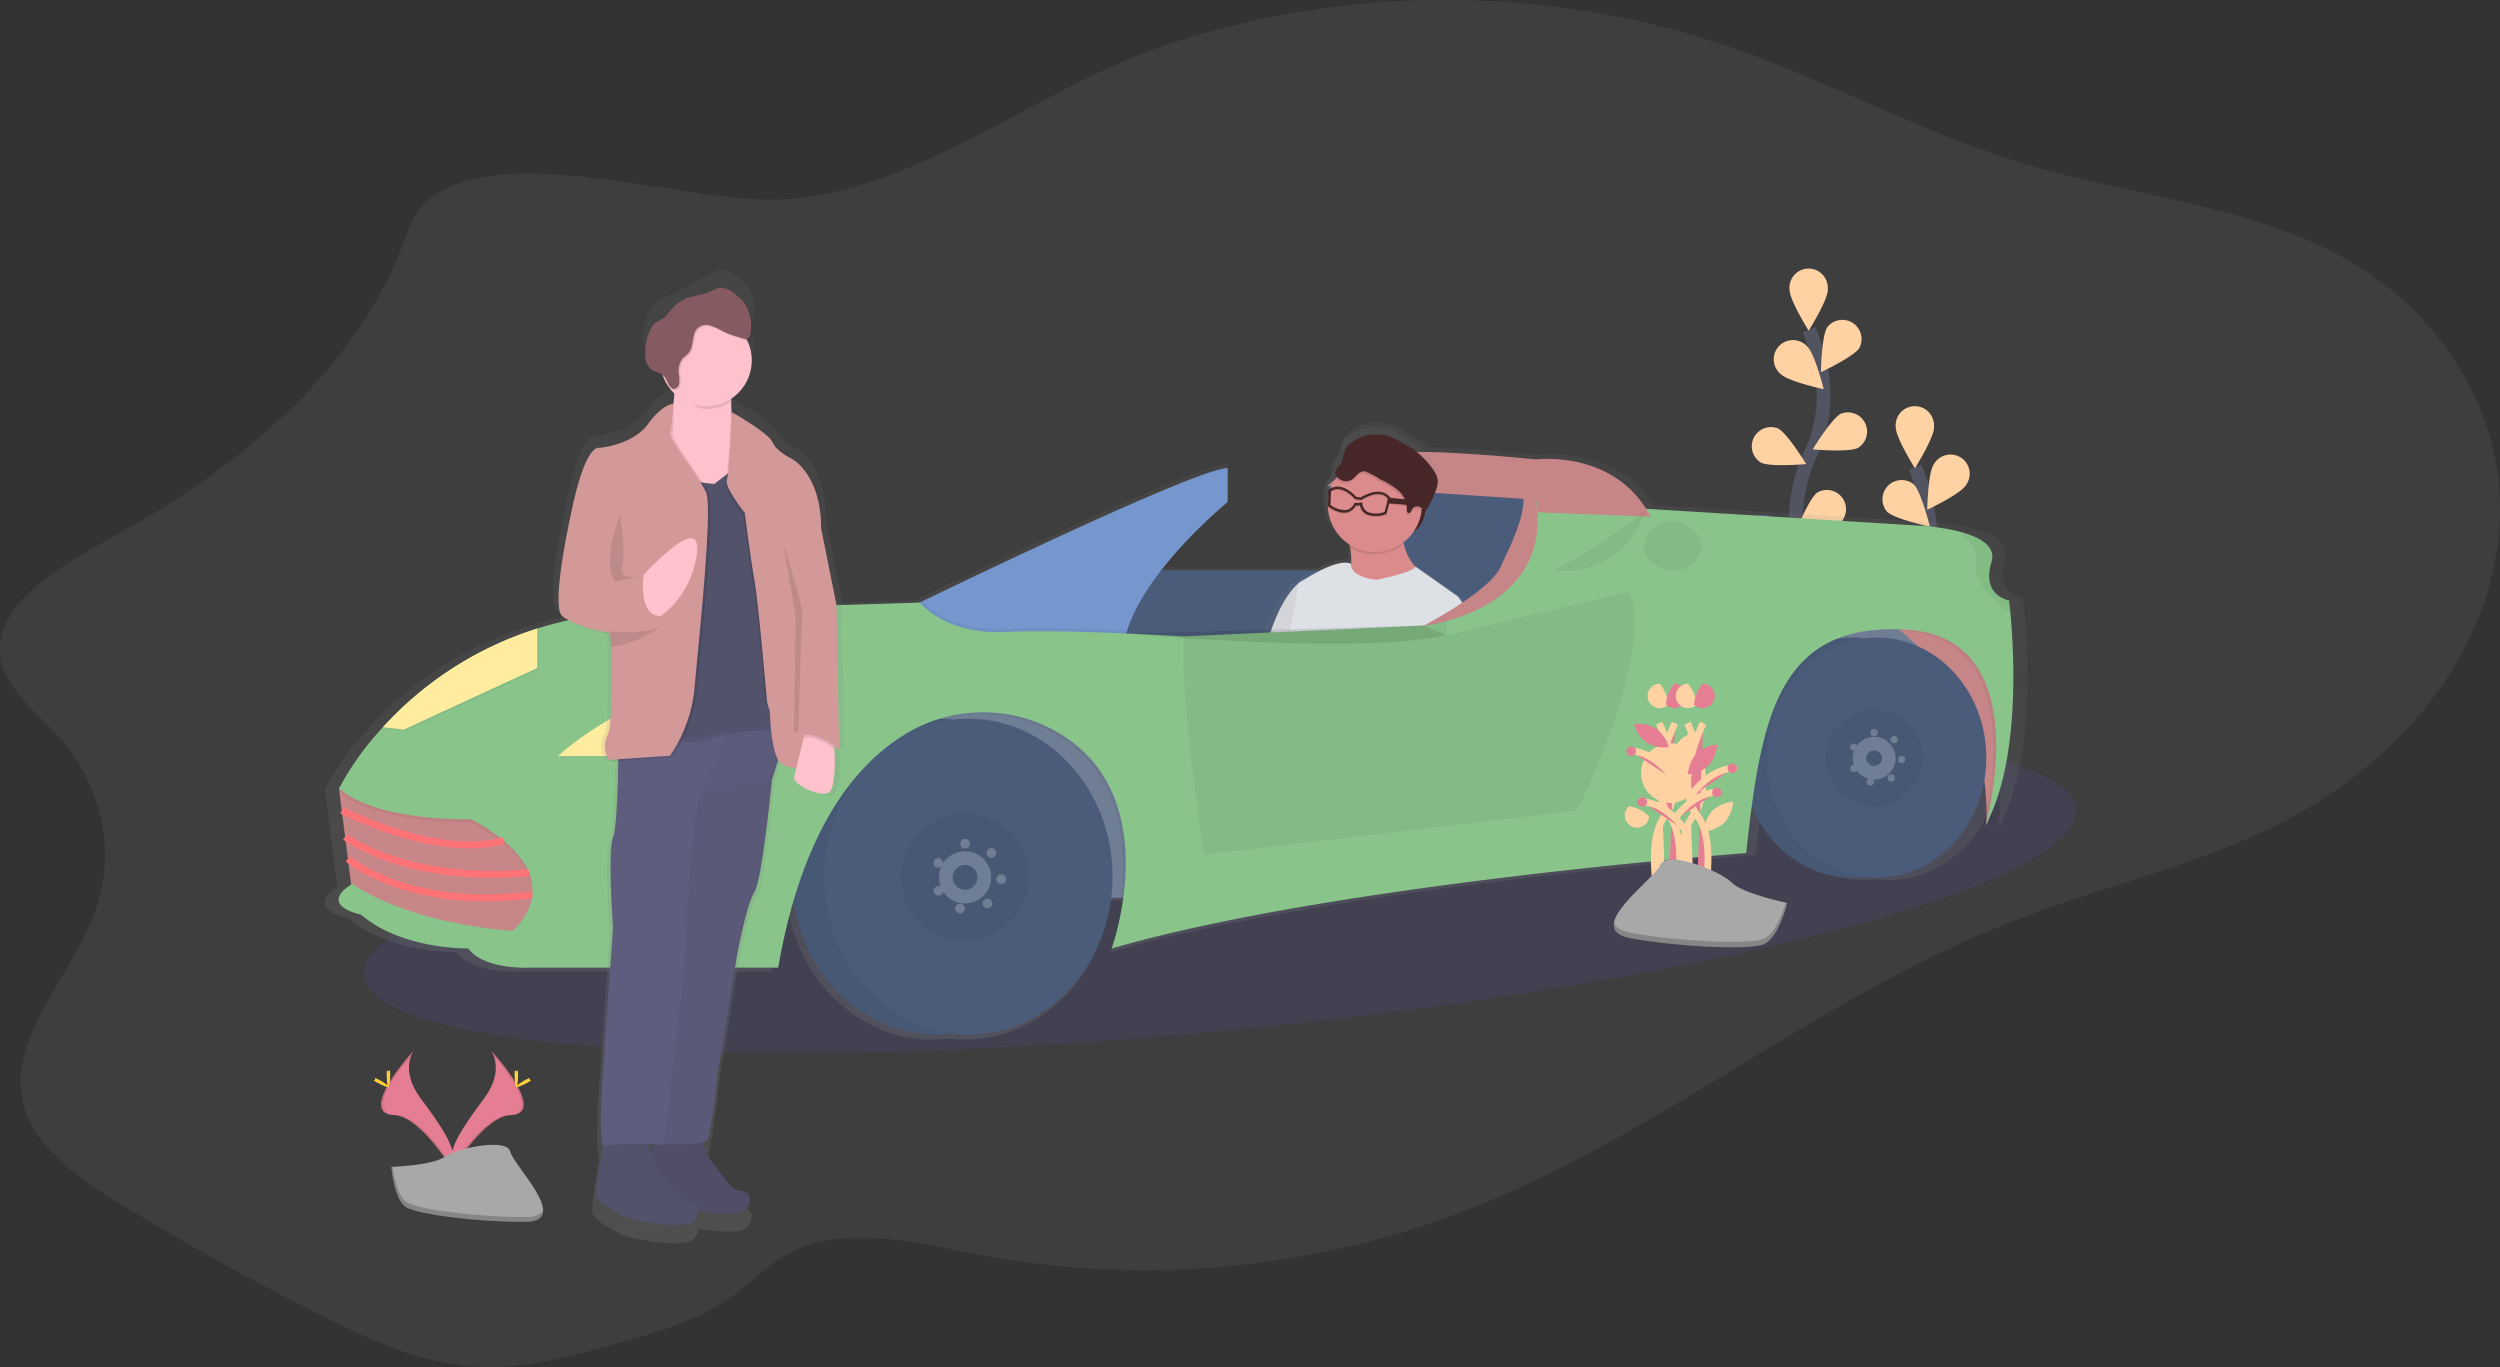 <svg xmlns="http://www.w3.org/2000/svg" xmlns:xlink="http://www.w3.org/1999/xlink" width="364.884" height="199.52" viewBox="0 0 364.884 199.52">
  <rect x="0" y="0" width="364.884" height="199.52" fill="#333333" stroke="none"/>
  <defs>
    <linearGradient id="linear-gradient" x1="0.5" y1="1" x2="0.5" gradientUnits="objectBoundingBox">
      <stop offset="0" stop-color="gray" stop-opacity="0.251"/>
      <stop offset="0.54" stop-color="gray" stop-opacity="0.122"/>
      <stop offset="1" stop-color="gray" stop-opacity="0.102"/>
    </linearGradient>
    <linearGradient id="linear-gradient-2" x1="0.63" y1="0.974" x2="0.63" y2="-0.017" xlink:href="#linear-gradient"/>
    <linearGradient id="linear-gradient-3" x1="0.5" y1="1" x2="0.5" y2="0" xlink:href="#linear-gradient"/>
  </defs>
  <g id="Group_24" data-name="Group 24" transform="translate(42.854 0.022)">
    <path id="Path_131" data-name="Path 131" d="M150.311,90.832c-1.955,1.69-2.708,4.067-3.55,6.3-6.779,18.005-23.482,32.487-42.505,42.832-8.056,4.382-17.863,10.258-16.1,18.114.949,4.219,5.112,7.325,8.206,10.761,6.49,7.2,8.595,16.976,5.5,25.589-3.518,9.8-13.35,18.946-10.307,28.855,1.877,6.1,8.248,10.441,14.374,14.172q14.335,8.726,29.583,16.348c6.814,3.406,14.064,6.72,22.005,7.152,6.993.381,13.843-1.512,20.482-3.38,5.8-1.634,11.748-3.335,16.433-6.608,3.057-2.138,5.494-4.9,8.891-6.644,7.977-4.107,18.224-1.5,27.371.254a130.976,130.976,0,0,0,65.224-4.255c31.506-10.548,55.52-32.7,86.337-44.583,13.25-5.111,27.664-8.283,39.933-14.866a65.812,65.812,0,0,0,17.553-13.532c9.276-10.195,14.292-23.193,12.844-35.916s-9.565-24.985-22.312-32.167c-13.646-7.689-30.882-9.125-46.408-13.74-16.026-4.773-30.289-12.973-46.162-18.084-26.03-8.364-55.975-7.886-81.453,1.3-17.285,6.227-34.8,20.755-54.05,21.858C188.486,91.355,161.022,81.575,150.311,90.832Z" transform="translate(-130.802 -61.51)" fill="rgba(255,255,255,0.57)" opacity="0.1"/>
    <path id="Path_132" data-name="Path 132" d="M951.8,290.868s-3.7-12.569.694-21.818A19.85,19.85,0,0,0,954.1,256.6a33.378,33.378,0,0,0-1.764-5.846" transform="translate(-731.157 -202.668)" fill="none" stroke="#535461" stroke-miterlimit="10" stroke-width="2"/>
    <path id="Path_133" data-name="Path 133" d="M952.569,218.95c0,1.54-2.8,6.006-2.8,6.006s-2.8-4.466-2.8-6.006a2.8,2.8,0,1,1,5.576,0Z" transform="translate(-728.638 -176.712)" fill="#ffd2a4"/>
    <path id="Path_134" data-name="Path 134" d="M970.615,249.157c-.836,1.294-5.615,3.528-5.615,3.528s.086-5.264.923-6.557a2.8,2.8,0,0,1,4.682,3.032Z" transform="translate(-742.085 -198.388)" fill="#ffd2a4"/>
    <path id="Path_135" data-name="Path 135" d="M966.908,303.443c-1.375.694-6.608.214-6.608.214s2.732-4.5,4.107-5.2a2.8,2.8,0,0,1,2.511,4.979Z" transform="translate(-738.58 -238.093)" fill="#ffd2a4"/>
    <path id="Path_136" data-name="Path 136" d="M956.889,347.642c-1.238.915-6.489,1.329-6.489,1.329s1.932-4.9,3.172-5.815a2.8,2.8,0,0,1,3.3,4.483Z" transform="translate(-731.196 -271.285)" fill="#ffd2a4"/>
    <path id="Path_137" data-name="Path 137" d="M939.077,261.888c1.106,1.073,6.253,2.186,6.253,2.186s-1.271-5.111-2.366-6.186a2.8,2.8,0,1,0-3.886,4Z" transform="translate(-722.008 -207.294)" fill="#ffd2a4"/>
    <path id="Path_138" data-name="Path 138" d="M926.5,311.883c1.375.694,6.608.214,6.608.214s-2.732-4.5-4.107-5.2a2.8,2.8,0,0,0-2.511,4.979Z" transform="translate(-712.349 -244.388)" fill="#ffd2a4"/>
    <path id="Path_139" data-name="Path 139" d="M922.2,362.777c1.238.915,6.489,1.329,6.489,1.329s-1.932-4.9-3.172-5.815a2.8,2.8,0,1,0-3.3,4.484Z" transform="translate(-709.173 -282.353)" fill="#6c63ff"/>
    <path id="Path_146" data-name="Path 146" d="M922.2,362.777c1.238.915,6.489,1.329,6.489,1.329s-1.932-4.9-3.172-5.815a2.8,2.8,0,1,0-3.3,4.484Z" transform="translate(-709.173 -282.353)" fill="#6c63ff" opacity="0.1"/>
    <path id="Path_147" data-name="Path 147" d="M1012.8,369.868s-3.7-12.568.694-21.818A19.85,19.85,0,0,0,1015.1,335.6a33.392,33.392,0,0,0-1.764-5.846" transform="translate(-776.653 -261.589)" fill="none" stroke="#535461" stroke-miterlimit="10" stroke-width="2"/>
    <path id="Path_148" data-name="Path 148" d="M1013.569,297.95c0,1.54-2.8,6.006-2.8,6.006s-2.8-4.466-2.8-6.006a2.8,2.8,0,1,1,5.576,0Z" transform="translate(-774.134 -235.632)" fill="#ffd2a4"/>
    <path id="Path_149" data-name="Path 149" d="M1031.644,327.184c-.836,1.294-5.6,3.525-5.6,3.525s.086-5.264.922-6.557a2.8,2.8,0,1,1,4.682,3.032Z" transform="translate(-787.611 -256.337)" fill="#ffd2a4"/>
    <path id="Path_150" data-name="Path 150" d="M1027.908,381.9c-1.375.694-6.608.214-6.608.214s2.732-4.5,4.107-5.2a2.8,2.8,0,1,1,2.511,4.979Z" transform="translate(-784.076 -296.472)" fill="#6c63ff"/>
    <path id="Path_151" data-name="Path 151" d="M1017.889,426.643c-1.238.915-6.489,1.329-6.489,1.329s1.932-4.9,3.172-5.815a2.8,2.8,0,0,1,3.3,4.483Z" transform="translate(-776.692 -330.206)" fill="#6c63ff"/>
    <path id="Path_152" data-name="Path 152" d="M1000.918,341.7c1.106,1.073,6.252,2.186,6.252,2.186s-1.271-5.111-2.366-6.186a2.8,2.8,0,0,0-3.886,4Z" transform="translate(-768.345 -267.032)" fill="#ffd2a4"/>
    <path id="Path_153" data-name="Path 153" d="M987.5,390.883c1.375.694,6.608.214,6.608.214s-2.732-4.5-4.107-5.2a2.8,2.8,0,0,0-2.511,4.979Z" transform="translate(-757.845 -303.309)" fill="#6c63ff"/>
    <path id="Path_154" data-name="Path 154" d="M983.2,441.777c1.238.915,6.489,1.329,6.489,1.329s-1.932-4.9-3.172-5.815a2.8,2.8,0,1,0-3.3,4.483Z" transform="translate(-754.669 -341.274)" fill="#6c63ff"/>
    <path id="Path_157" data-name="Path 157" d="M1027.908,381.9c-1.375.694-6.608.214-6.608.214s2.732-4.5,4.107-5.2a2.8,2.8,0,1,1,2.511,4.979Z" transform="translate(-784.076 -296.472)" fill="#6c63ff" opacity="0.1"/>
    <path id="Path_158" data-name="Path 158" d="M1017.889,426.643c-1.238.915-6.489,1.329-6.489,1.329s1.932-4.9,3.172-5.815a2.8,2.8,0,0,1,3.3,4.483Z" transform="translate(-776.692 -330.206)" fill="#6c63ff" opacity="0.1"/>
    <path id="Path_160" data-name="Path 160" d="M987.5,390.883c1.375.694,6.608.214,6.608.214s-2.732-4.5-4.107-5.2a2.8,2.8,0,0,0-2.511,4.979Z" transform="translate(-757.845 -303.309)" fill="#6c63ff" opacity="0.1"/>
    <path id="Path_161" data-name="Path 161" d="M983.2,441.777c1.238.915,6.489,1.329,6.489,1.329s-1.932-4.9-3.172-5.815a2.8,2.8,0,1,0-3.3,4.483Z" transform="translate(-754.669 -341.274)" fill="#6c63ff" opacity="0.1"/>
    <ellipse id="Ellipse_46" data-name="Ellipse 46" cx="125.594" cy="20.216" rx="125.594" ry="20.216" transform="matrix(0.995, -0.097, 0.097, 0.995, 8.308, 122.249)" fill="#6c63ff" opacity="0.1"/>
    <path id="Path_162" data-name="Path 162" d="M350.566,362.041c4.7-9.633,3.729-25.312,3.228-30.635-.109-1.164-.2-1.833-.2-1.833s-4.143-.653-2.615-5.668c.747-2.455-1.906-3.813-4.8-4.557a33.841,33.841,0,0,0-6.314-.892l-40.13-2.478h0c-5.5-8.733-16.33-7.33-16.33-7.33s-9.658-1-16.506-1.108a18.432,18.432,0,0,0-3.4-2.371,11.184,11.184,0,0,0-2.3-1.05,6.524,6.524,0,0,0-5.765,1.08,3.065,3.065,0,0,0-.938,1.09,2.988,2.988,0,0,0-.191.613,10.971,10.971,0,0,0-.254,1.09,1.877,1.877,0,0,1-.254.5c-.274.389-.747.681-.808,1.151a.77.77,0,0,0,0,.081.852.852,0,0,0-.1.29,1.045,1.045,0,0,0,.13.6.979.979,0,0,0,.051.086,7.173,7.173,0,0,0-.821,1.576,2.622,2.622,0,0,0-.272.17l-.076.056v.155l-.043.033-.094,2.5.053.041a7.412,7.412,0,0,0,3.446,5.785c.033.16.064.323.094.493a13.436,13.436,0,0,1,.188,2.486h-.043c-1.195-.508-3.238.239-4.994,1.111H227.758a71.3,71.3,0,0,1,9.867-10.136v-5.017c-3.879-.193-37.952,16.175-45.422,19.789l-.33.16-38.392,1.19a59.16,59.16,0,0,0-18.3,2.643,52.076,52.076,0,0,0-22.916,14.64,42.807,42.807,0,0,0-6.522,9.089l.043.346-.043.089.061.053,1.034,8.164.712,5.617c-4.946,3.2,1.461,4.478,1.461,4.478,6.1,5.231,15.913,5.015,15.913,5.015,2.4,3.271,9.374,2.834,9.374,2.834h36.623a88.736,88.736,0,0,1,2.287-9.963c1.563,11.257,10.446,19.881,21.167,19.881a19.792,19.792,0,0,0,2.379-.145,19.792,19.792,0,0,0,2.379.145c10.845,0,19.807-8.827,21.218-20.272h1.792a39.94,39.94,0,0,1-1.736,7.521c32.917-9.592,94.174-14.17,94.174-14.17q.381-3.622.836-6.987c2.524,6.265,8.245,10.639,14.9,10.639a15.06,15.06,0,0,0,1.81-.112,15.045,15.045,0,0,0,1.81.112c7.907,0,14.487-6.169,15.972-14.348a37.382,37.382,0,0,1,.335,4.354c-.282,1.388-.529,2.275-.562,2.4q.3-.544.564-1.113v.452c-.061.254-.1.4-.117.445l.112-.208v.333A9.923,9.923,0,0,1,350.566,362.041Z" transform="translate(-101.172 -242.282)" fill="url(#linear-gradient)"/>
    <rect id="Rectangle_55" data-name="Rectangle 55" width="75.462" height="30.441" transform="translate(170.091 85.147)" fill="#6f7d95"/>
    <path id="Path_163" data-name="Path 163" d="M593.73,276.459l10.718,24.011,21.225-1.286.857-9.862.643-11.577L597.161,275.6Z" transform="translate(-442.826 -205.569)" fill="#4b5c7a"/>
    <path id="Path_164" data-name="Path 164" d="M681.68,325.941s4.067-3.858,9.005-4.717,21.439.857,21.439.857l2.359,4.067-.442,1.937Z" transform="translate(-530.775 -255.05)" fill="#c68688"/>
    <rect id="Rectangle_56" data-name="Rectangle 56" width="76.105" height="22.295" transform="translate(115.209 83.218)" fill="#4b5c7a"/>
    <path id="Path_165" data-name="Path 165" d="M651.784,342.845a11.991,11.991,0,0,0-2-11.14l-6.644-4.636a.314.314,0,0,1-.02.046,8.641,8.641,0,0,1-1.807-3.5c-.02-.081-.038-.165-.058-.254a7.153,7.153,0,0,0,1.576-1.614,3.9,3.9,0,0,0,1.749-2.8,13.939,13.939,0,0,0,1.65-3.337,5.932,5.932,0,0,0,.168-.582,3.049,3.049,0,0,0,.168-1.141,3.121,3.121,0,0,0-.422-1.22,12.816,12.816,0,0,0-5.172-4.6,11.006,11.006,0,0,0-2.265-1.032,6.418,6.418,0,0,0-5.668,1.062,3.014,3.014,0,0,0-.923,1.073,2.937,2.937,0,0,0-.188.6,10.775,10.775,0,0,0-.241,1.073,1.85,1.85,0,0,1-.239.485c-.272.381-.735.668-.8,1.134a.723.723,0,0,0,0,.081.839.839,0,0,0-.1.285,1.017,1.017,0,0,0,.127.592.956.956,0,0,0,.051.086,7.051,7.051,0,0,0-.808,1.55,2.579,2.579,0,0,0-.269.168l-.074.053v.152l-.043.033-.094,2.463.051.041a7.287,7.287,0,0,0,3.388,5.691c.033.158.063.318.091.485a13.048,13.048,0,0,1,.183,2.687.914.914,0,0,1,0-.234c-1.838-.831-5.846,1.467-7.46,2.483h0a3.066,3.066,0,0,0-.679.44l-.028.02h0c-1.111.9-3.3,3.4-5.045,9.829-2.415,8.97-2.163,11-3.922,13.082s-3.5,16.727-3.5,16.727l3.54.953.452-1.454c4.209,3.838,15.995,5.686,15.995,5.686l.361-1.121c1.807.651,4.829-.338,4.829-.338,4.417-1.561,6.072-5.52,9.277-10.744S651.784,342.845,651.784,342.845ZM633.967,369.87l8.159-25.307c.74,3.929-2.524,10.118-2.814,14.165C639.131,361.33,636.1,366.5,633.967,369.87Z" transform="translate(-479.194 -244.459)" fill="url(#linear-gradient-2)"/>
    <path id="Path_166" data-name="Path 166" d="M722,343.781s1.421,5.411-2.8,6.354-1.439-2.432-1.439-2.432l4.067-3.962Z" transform="translate(-557.019 -272.023)" fill="#472727"/>
    <path id="Path_167" data-name="Path 167" d="M630.908,394.64s-3.136,1.271-5.442,9.831-2.077,10.492-3.736,12.482-3.36,15.954-3.36,15.954l3.319.895,2.89-9.333,7.948-24.654Z" transform="translate(-483.557 -309.986)" fill="#dde0e4"/>
    <path id="Path_168" data-name="Path 168" d="M630.908,394.64s-3.136,1.271-5.442,9.831-2.077,10.492-3.736,12.482-3.36,15.954-3.36,15.954l3.319.895,2.89-9.333,7.948-24.654Z" transform="translate(-483.557 -309.986)" opacity="0.05"/>
    <path id="Path_169" data-name="Path 169" d="M702.765,360.635s-13.13,6.674-11.209,2.321a10.833,10.833,0,0,0,.638-6.1,13.032,13.032,0,0,0-.826-2.953s8.926-7.061,8.4-1.3a11.031,11.031,0,0,0,.254,3.706A7.434,7.434,0,0,0,702.765,360.635Z" transform="translate(-537.998 -276.947)" fill="#db8b8b"/>
    <path id="Path_170" data-name="Path 170" d="M700.007,356.329a6.863,6.863,0,0,1-6.1,1.271,6.941,6.941,0,0,1-1.741-.735,13.028,13.028,0,0,0-.826-2.953s8.926-7.061,8.4-1.3A11.027,11.027,0,0,0,700.007,356.329Z" transform="translate(-537.98 -276.954)" opacity="0.1"/>
    <circle id="Ellipse_47" data-name="Ellipse 47" cx="6.873" cy="6.873" r="6.873" transform="translate(149.395 78.517) rotate(-74.93)" fill="#db8b8b"/>
    <path id="Path_171" data-name="Path 171" d="M688.232,318.877a1.639,1.639,0,0,1-2.287-.6.987.987,0,0,1-.117-.564c.058-.442.5-.717.763-1.083.414-.592.336-1.4.635-2.061a2.9,2.9,0,0,1,.869-1.017,5.975,5.975,0,0,1,5.325-1.037,10.151,10.151,0,0,1,2.12.973,11.824,11.824,0,0,1,4.829,4.364,2.978,2.978,0,0,1,.391,1.162,3.3,3.3,0,0,1-.229,1.3,13.511,13.511,0,0,1-1.583,3.22,2.481,2.481,0,0,0-.823-.663.849.849,0,0,0-.976.18c-.221.282-.356.821-.691.694-.219-.081-.216-.384-.206-.618A3.53,3.53,0,0,0,695,320.46a10.489,10.489,0,0,0-2.577-1.583,10.848,10.848,0,0,0-2.242-1.184C689.289,317.527,688.87,318.483,688.232,318.877Z" transform="translate(-533.866 -248.561)" opacity="0.1"/>
    <path id="Path_172" data-name="Path 172" d="M688.6,317.507a1.639,1.639,0,0,1-2.287-.6.986.986,0,0,1-.117-.564c.058-.442.5-.717.762-1.083.414-.592.336-1.4.635-2.061a2.9,2.9,0,0,1,.869-1.017,5.976,5.976,0,0,1,5.325-1.037,10.149,10.149,0,0,1,2.12.973,11.823,11.823,0,0,1,4.829,4.364,2.978,2.978,0,0,1,.391,1.162,3.3,3.3,0,0,1-.229,1.3,13.511,13.511,0,0,1-1.583,3.22,2.481,2.481,0,0,0-.823-.663.849.849,0,0,0-.976.18c-.221.282-.356.821-.691.694-.219-.081-.216-.384-.206-.618a3.53,3.53,0,0,0-1.253-2.661,10.492,10.492,0,0,0-2.577-1.583,10.848,10.848,0,0,0-2.242-1.184C689.659,316.155,689.24,317.113,688.6,317.507Z" transform="translate(-534.142 -247.539)" fill="#472727"/>
    <path id="Path_173" data-name="Path 173" d="M648.985,387.111s5.437-1.065,5.673-1.937l6.217,4.389A11.491,11.491,0,0,1,662.7,400.17s-1.558,13.443-4.588,18.432-4.771,11.453-8.921,12.962c0,0-3.99-2.572-5.307-2.542,0,0,6.758-9.793,7.048-13.649s3.378-9.768,2.7-13.509l-9.15,28.441s-14.742-2.287-16.236-7.18a6.558,6.558,0,0,0,1.034-3.843c-.236-1.934,5.561-16.485,5.561-16.485l2.776-15.174s5.49-3.835,7.676-2.839C645.287,384.77,644.89,386.663,648.985,387.111Z" transform="translate(-490.926 -302.513)" fill="#dde0e4"/>
    <g id="Group_23" data-name="Group 23" transform="translate(150.899 71.165)" opacity="0.1">
      <path id="Path_174" data-name="Path 174" d="M690.8,343.2h0c-1.342-1.83-3.9-.328-4.321-.066l-.658-.066c-.574-.625-2.336-2.287-3.99-1.065l-.071.053-.1,2.346.071.056a4.9,4.9,0,0,0,1.6.818,2.412,2.412,0,0,0,1.129.056,1.947,1.947,0,0,0,1.3-1.017l.343.023.254-.048a1.935,1.935,0,0,0,.915,1.306,3.964,3.964,0,0,0,2.865-.013l.086-.033.61-2.27Zm-.862,2.064a3.4,3.4,0,0,1-2.47,0,1.642,1.642,0,0,1-.762-1.235l-.031-.186-.557.114-.559-.02-.053.107a1.65,1.65,0,0,1-1.116.935,3.434,3.434,0,0,1-2.356-.747l.084-1.983c1.439-.968,3.025.6,3.482,1.116l.048.053.928.091.056-.038c.025-.015,2.331-1.563,3.645-.318a1.7,1.7,0,0,1,.18.2Z" transform="translate(-681.66 -341.568)"/>
      <path id="Path_175" data-name="Path 175" d="M720.217,349.053l-4.321-.358-.356-.069.16-.6a1.7,1.7,0,0,0-.18-.2l.524.051,3.535.346Z" transform="translate(-706.914 -346.239)"/>
    </g>
    <path id="Path_176" data-name="Path 176" d="M690.98,342.563h0c-1.342-1.83-3.9-.328-4.321-.066l-.658-.066c-.574-.625-2.336-2.287-3.99-1.065l-.071.053-.1,2.346.071.056a4.9,4.9,0,0,0,1.6.818,2.412,2.412,0,0,0,1.128.056,1.947,1.947,0,0,0,1.3-1.017l.343.023.254-.048a1.934,1.934,0,0,0,.915,1.306,3.963,3.963,0,0,0,2.864-.013l.086-.033.61-2.27Zm-.862,2.064a3.4,3.4,0,0,1-2.47,0,1.642,1.642,0,0,1-.763-1.235l-.03-.186-.557.114-.551-.036-.053.107a1.65,1.65,0,0,1-1.111.945,3.433,3.433,0,0,1-2.356-.747l.084-1.983c1.439-.968,3.025.6,3.482,1.116l.048.053.928.091.056-.038c.025-.015,2.331-1.563,3.645-.318a1.712,1.712,0,0,1,.18.2Z" transform="translate(-530.895 -269.926)" fill="#472727"/>
    <path id="Path_177" data-name="Path 177" d="M720.422,348.413l-4.306-.358-.356-.069.16-.6a1.7,1.7,0,0,0-.18-.2l.524.051,3.535.346Z" transform="translate(-556.179 -274.597)" fill="#472727"/>
    <rect id="Rectangle_57" data-name="Rectangle 57" width="75.462" height="30.441" transform="translate(59.255 100.582)" fill="#6f7d95"/>
    <ellipse id="Ellipse_48" data-name="Ellipse 48" cx="21.058" cy="23.045" rx="21.058" ry="23.045" transform="translate(72.733 104.87)" fill="#4b5c7a"/>
    <ellipse id="Ellipse_49" data-name="Ellipse 49" cx="21.058" cy="23.045" rx="21.058" ry="23.045" transform="translate(72.733 104.87)" opacity="0.05"/>
    <ellipse id="Ellipse_50" data-name="Ellipse 50" cx="21.058" cy="23.045" rx="21.058" ry="23.045" transform="translate(77.412 104.87)" fill="#4b5c7a"/>
    <circle id="Ellipse_51" data-name="Ellipse 51" cx="9.358" cy="9.358" r="9.358" transform="translate(88.644 118.674)" opacity="0.05"/>
    <circle id="Ellipse_52" data-name="Ellipse 52" cx="2.809" cy="2.809" r="2.809" transform="translate(95.194 125.224)" fill="none" stroke="#6f7d95" stroke-miterlimit="10" stroke-width="2"/>
    <circle id="Ellipse_53" data-name="Ellipse 53" cx="0.701" cy="0.701" r="0.701" transform="translate(97.301 122.418)" fill="#6f7d95"/>
    <circle id="Ellipse_54" data-name="Ellipse 54" cx="0.701" cy="0.701" r="0.701" transform="matrix(0.766, -0.643, 0.643, 0.766, 100.852, 124.386)" fill="#6f7d95"/>
    <circle id="Ellipse_55" data-name="Ellipse 55" cx="0.701" cy="0.701" r="0.701" transform="translate(102.464 128.855) rotate(-80)" fill="#6f7d95"/>
    <circle id="Ellipse_56" data-name="Ellipse 56" cx="0.701" cy="0.701" r="0.701" transform="translate(100.313 131.579) rotate(-30)" fill="#6f7d95"/>
    <circle id="Ellipse_57" data-name="Ellipse 57" cx="0.701" cy="0.701" r="0.701" transform="matrix(0.342, -0.94, 0.94, 0.342, 96.369, 133.002)" fill="#6f7d95"/>
    <circle id="Ellipse_58" data-name="Ellipse 58" cx="0.701" cy="0.701" r="0.701" transform="matrix(0.94, -0.342, 0.342, 0.94, 93.223, 129.577)" fill="#6f7d95"/>
    <circle id="Ellipse_59" data-name="Ellipse 59" cx="0.701" cy="0.701" r="0.701" transform="translate(93.124 126.179) rotate(-60)" fill="#6f7d95"/>
    <path id="Path_178" data-name="Path 178" d="M1014.238,433.487a60.6,60.6,0,0,1-2.719,10.4q.02-.508.025-1v-1.271a34.547,34.547,0,0,0-12.525-26.179A27.038,27.038,0,0,0,995,412.6h13.077s5.144,10.5,6.217,15.649A15.683,15.683,0,0,1,1014.238,433.487Z" transform="translate(-764.46 -323.382)" fill="#c68688"/>
    <ellipse id="Ellipse_60" data-name="Ellipse 60" cx="16.015" cy="17.527" rx="16.015" ry="17.527" transform="translate(211.467 93.023)" fill="#4b5c7a"/>
    <ellipse id="Ellipse_61" data-name="Ellipse 61" cx="16.015" cy="17.527" rx="16.015" ry="17.527" transform="translate(211.467 93.023)" opacity="0.05"/>
    <ellipse id="Ellipse_62" data-name="Ellipse 62" cx="16.015" cy="17.527" rx="16.015" ry="17.527" transform="translate(215.025 93.023)" fill="#4b5c7a"/>
    <circle id="Ellipse_63" data-name="Ellipse 63" cx="7.117" cy="7.117" r="7.117" transform="translate(223.568 103.523)" opacity="0.05"/>
    <circle id="Ellipse_64" data-name="Ellipse 64" cx="2.135" cy="2.135" r="2.135" transform="translate(228.55 108.505)" fill="none" stroke="#6f7d95" stroke-miterlimit="10" stroke-width="2"/>
    <circle id="Ellipse_65" data-name="Ellipse 65" cx="0.534" cy="0.534" r="0.534" transform="translate(230.151 106.37)" fill="#6f7d95"/>
    <circle id="Ellipse_66" data-name="Ellipse 66" cx="0.534" cy="0.534" r="0.534" transform="matrix(0.766, -0.643, 0.643, 0.766, 232.853, 107.866)" fill="#6f7d95"/>
    <circle id="Ellipse_67" data-name="Ellipse 67" cx="0.534" cy="0.534" r="0.534" transform="translate(234.077 111.268) rotate(-80)" fill="#6f7d95"/>
    <circle id="Ellipse_68" data-name="Ellipse 68" cx="0.534" cy="0.534" r="0.534" transform="translate(232.444 113.339) rotate(-30)" fill="#6f7d95"/>
    <circle id="Ellipse_69" data-name="Ellipse 69" cx="0.534" cy="0.534" r="0.534" transform="matrix(0.342, -0.94, 0.94, 0.342, 229.443, 114.421)" fill="#6f7d95"/>
    <circle id="Ellipse_70" data-name="Ellipse 70" cx="0.534" cy="0.534" r="0.534" transform="matrix(0.94, -0.342, 0.342, 0.94, 227.049, 111.813)" fill="#6f7d95"/>
    <circle id="Ellipse_71" data-name="Ellipse 71" cx="0.534" cy="0.534" r="0.534" transform="translate(226.977 109.229) rotate(-60)" fill="#6f7d95"/>
    <path id="Path_180" data-name="Path 180" d="M115.937,529.462,114,514.24h22.938l11.791,10.5-5.787,13.506S119.592,534.393,115.937,529.462Z" transform="translate(-107.381 -399.188)" fill="#d18d8f"/>
    <path id="Path_181" data-name="Path 181" d="M148.774,524.752l-5.787,13.506s-23.358-3.858-27.013-8.789l-.084-.663-1.779-14.076-.018-.14-.043-.341h22.938Z" transform="translate(-107.418 -399.196)" opacity="0.05"/>
    <path id="Path_182" data-name="Path 182" d="M489.088,330.365V335.3s-11.854,9.658-14.676,18.77a11.483,11.483,0,0,0-.546,4.6c1.073,10.075-30.866-8.149-30.866-8.149l1.421-.691C451.764,346.283,485.273,330.172,489.088,330.365Z" transform="translate(-352.76 -262.046)" fill="#7597ce"/>
    <path id="Path_183" data-name="Path 183" d="M729.976,358.46s11.1-5.454,12.884-9.491c.239-.541.465-1.088.729-1.619,1.1-2.214,3.413-7.406,2.249-9.9-1.5-3.215,3.645.43,3.645.43l-3,15.217-7.289,4.067-9.432,1.3" transform="translate(-566.635 -266.344)" fill="#c68688"/>
    <path id="Path_185" data-name="Path 185" d="M148.752,524.76l-5.787,13.506s-23.358-3.858-27.013-8.789l-.084-.663c.094-.064.193-.13.3-.193,0,0,7.073,5.574,23.155,6.862,0,0,9.658-7.719-6-16.292,0,0-13.623.427-19.235-4.45l-.061-.051.043-.089q.056-.109.18-.341h22.715Z" transform="translate(-107.395 -399.203)" opacity="0.05"/>
    <path id="Path_186" data-name="Path 186" d="M473.866,415.767c1.073,10.078-30.866-8.146-30.866-8.146l1.421-.691c.94,1,4.694,4.379,12.2,4.013,4.829-.236,12.162-.02,17.8.226A11.483,11.483,0,0,0,473.866,415.767Z" transform="translate(-352.76 -319.153)" opacity="0.05"/>
    <path id="Path_187" data-name="Path 187" d="M396.562,457.31v30.441h-14.02c.925-7.081.391-17.4-8.6-23.32a21.752,21.752,0,0,0-22.7-.676c-5.894,3.365-12.485,10.207-16.673,24H321.1V457.31Z" transform="translate(-261.843 -356.728)" opacity="0.05"/>
    <path id="Path_188" data-name="Path 188" d="M1014.238,433.487a35.022,35.022,0,0,1-2.692,9.4q-.254.562-.554,1.1c.033-.125.274-.994.554-2.361,1.362-6.659,3.693-25.086-11.923-26.138-.2-.013-.4-.025-.6-.033A27.053,27.053,0,0,0,995,412.6h13.077s5.144,10.5,6.217,15.649A15.683,15.683,0,0,1,1014.238,433.487Z" transform="translate(-764.46 -323.382)" opacity="0.05"/>
    <path id="Path_189" data-name="Path 189" d="M354.167,396.91c.2-.735,7.447-27.229-11.369-28.5-19.08-1.286-21.439,13.077-23.582,32.587,0,0-60.237,4.5-92.613,13.936,0,0,7.772-21.3-6.862-30.932a21.751,21.751,0,0,0-22.7-.676c-7.218,4.123-15.486,13.471-19.1,34.394H141.92s-6.862.43-9.219-2.8c0,0-9.658.214-15.649-4.931,0,0-6.43-1.286-1.286-4.5,0,0,7.289,5.574,23.368,6.862,0,0,9.658-7.719-6-16.292,0,0-13.725.43-19.294-4.5a42.054,42.054,0,0,1,6.415-8.937,51.214,51.214,0,0,1,22.527-14.4,58.341,58.341,0,0,1,18.008-2.6l37.838-1.179s3.655,4.717,12.434,4.288,25.94.643,25.94.643h.17l35.309-1.6a22.459,22.459,0,0,0,3-.635c5.119-1.39,14.828-5.607,13.077-17.382l55.525,3.431a33.275,33.275,0,0,1,6.209.877c2.852.732,5.459,2.069,4.725,4.483-1.5,4.931,2.572,5.574,2.572,5.574s.086.658.193,1.8C358.289,371.321,359.288,387.537,354.167,396.91Z" transform="translate(-107.21 -276.513)" fill="#89c48b"/>
    <path id="Path_190" data-name="Path 190" d="M278.909,442.55s-23.154.214-38.379,13.725h8.576s24.011-6.217,29.8-11.148Z" transform="translate(-201.751 -345.719)" opacity="0.05"/>
    <path id="Path_191" data-name="Path 191" d="M278.059,441.7s-23.155.214-38.379,13.725h8.576s24.011-6.217,29.8-11.148Z" transform="translate(-201.117 -345.085)" fill="#ffec9f"/>
    <path id="Path_192" data-name="Path 192" d="M162.644,423.25v5.762l-19.5,9.005-3.019-.363a51.214,51.214,0,0,1,22.524-14.4Z" transform="translate(-126.862 -331.325)" opacity="0.05"/>
    <path id="Path_193" data-name="Path 193" d="M161.787,422.41v5.762l-19.507,9-3.019-.363a51.215,51.215,0,0,1,22.527-14.4Z" transform="translate(-126.22 -330.698)" fill="#ffec9f"/>
    <path id="Path_194" data-name="Path 194" d="M302.727,525.21A27.357,27.357,0,0,0,291.15,545.8h6s2.359-15.436,9.219-20.587Z" transform="translate(-239.505 -407.37)" fill="none"/>
    <path id="Path_195" data-name="Path 195" d="M302.727,525.21A27.357,27.357,0,0,0,291.15,545.8h6s2.359-15.436,9.219-20.587Z" transform="translate(-239.505 -407.37)" opacity="0.05"/>
    <path id="Path_196" data-name="Path 196" d="M656.43,433.164l-54.455,6.43s-3.6-22.926-2.936-31.844l35.309-1.6a22.457,22.457,0,0,0,3-.628v2.127l26.583-6.43S668.434,407.864,656.43,433.164Z" transform="translate(-469.078 -314.894)" fill="none"/>
    <path id="Path_197" data-name="Path 197" d="M656.43,433.164l-54.455,6.43s-3.6-22.926-2.936-31.844l35.309-1.6a22.457,22.457,0,0,0,3-.628v2.127l26.583-6.43S668.434,407.864,656.43,433.164Z" transform="translate(-469.078 -314.894)" opacity="0.05"/>
    <path id="Path_198" data-name="Path 198" d="M801.46,325.061s11.577-1.5,16.722,8.362l-16.556-.638Z" transform="translate(-620.112 -258.031)" fill="#c68688"/>
    <path id="Path_199" data-name="Path 199" d="M863.594,363.524c-.455,1.426-.112,2.994,2.524,4.079a4.123,4.123,0,0,0,5.515-2.392c.437-1.312.137-2.8-2.226-4A4,4,0,0,0,863.594,363.524Z" transform="translate(-666.327 -284.676)" fill="none"/>
    <path id="Path_200" data-name="Path 200" d="M863.594,363.524c-.455,1.426-.112,2.994,2.524,4.079a4.123,4.123,0,0,0,5.515-2.392c.437-1.312.137-2.8-2.226-4A4,4,0,0,0,863.594,363.524Z" transform="translate(-666.327 -284.676)" opacity="0.05"/>
    <path id="Path_201" data-name="Path 201" d="M115.63,526.88s13.74,7.117,23.6,4.422" transform="translate(-108.596 -408.615)" fill="none" stroke="#ff7276" stroke-miterlimit="10" stroke-width="1"/>
    <path id="Path_202" data-name="Path 202" d="M117.54,542s8.878,6.847,26.822,5.256" transform="translate(-110.021 -419.892)" fill="none" stroke="#ff7276" stroke-miterlimit="10" stroke-width="1"/>
    <path id="Path_203" data-name="Path 203" d="M119.15,554.69s8.807,7.643,26.9,5.221" transform="translate(-111.222 -429.357)" fill="none" stroke="#ff7276" stroke-miterlimit="10" stroke-width="1"/>
    <path id="Path_204" data-name="Path 204" d="M824.439,353.67s-7.162,6.184-13.7,8.98C810.74,362.65,820.668,364.416,824.439,353.67Z" transform="translate(-627.033 -279.429)" opacity="0.05"/>
    <path id="Path_205" data-name="Path 205" d="M566.1,421.842s33.987,3.21,46.848.208c0,0,.686.455-3.408-1.38Z" transform="translate(-444.572 -329.4)" opacity="0.1"/>
    <path id="Path_206" data-name="Path 206" d="M1051.84,378.562c-2.117-1.39-5.475-4.275-5.017-7.485.229-1.609-.91-3.114-2.473-4.377,2.852.732,5.459,2.069,4.725,4.483-1.5,4.931,2.572,5.574,2.572,5.574S1051.731,377.418,1051.84,378.562Z" transform="translate(-801.267 -289.148)" opacity="0.05"/>
    <path id="Path_207" data-name="Path 207" d="M278.823,288.794c.02-.849,0-1.731-.064-2.542a4.35,4.35,0,0,0-.041-.452,9.131,9.131,0,0,1,.762.635l-.419-22.072L276.749,252.8c0-8.2-4.415-10.51-4.415-10.51s-2.313-1.052-2.943-2.521-6.217-4.575-6.219-4.575a15.813,15.813,0,0,1-.051-1.609c0-.14,0-.285.013-.43a6.939,6.939,0,0,0,2.407-8.814c.31,0,.562-.13.679-.59a6.612,6.612,0,0,0-.831-4.814,4.724,4.724,0,0,0-.607-.674,10.428,10.428,0,0,0-.826-.745,3.776,3.776,0,0,0-2.42-1.179,3.623,3.623,0,0,0-1.431.508q-3.352,1.764-6.687,3.558a6.239,6.239,0,0,0-2.242,1.711,6.558,6.558,0,0,0-.966,2.824,6.924,6.924,0,0,0-.094,2.066,2.671,2.671,0,0,0,.811,1.647,1.812,1.812,0,0,0,.313.3,13.747,13.747,0,0,0,1.507.679,6.938,6.938,0,0,0,1.746,2.737c0,.13-.018.254-.028.4-.028.363-.071.762-.127,1.167h0s-1.553-.041-3.866,3.111-7.358,3.574-7.358,3.574-1.891-.841-3.993,8.619-2.732,15.758-1.683,16.816a5.734,5.734,0,0,0,1.489.93,18.25,18.25,0,0,0,5.676,1.779.508.508,0,0,0,.125.2l.15,1.833h0c.127,3.868.275,11.628-.508,13.349a3.578,3.578,0,0,0,.211,3.785l.254-.018a1.932,1.932,0,0,0,.158.229l1.017-.069c-.074,4.321-.272,10.314-.8,11.631-.841,2.1,0,13.664,0,13.664l-1.472,20.811s-.806,10.863-.051,12.121c-.412,2.26-1.151,6.565-1,7.638.211,1.472,5.045,3.574,5.045,3.574s5.676,1.271,8.408.841a2.11,2.11,0,0,0,2-2.033,21.949,21.949,0,0,0,5.777.348c2.732-.419,2.313-3.574.841-3.363s-3.154-2.748-4.4-4.219a10.12,10.12,0,0,1-1.525-3.205,1.174,1.174,0,0,0,.691-.369c.63-1.052,1.683-10.721,1.683-10.721l2.732-16.816s1.472-8.2,2.732-10.09c.953-1.428,2.145-12.088,2.671-17.222h.061l.056-.18.79-2.552a3.547,3.547,0,0,0,2.722,1.271c-.132.539-.241.979-.305,1.23-.315,1.271,4.28,3.363,5.388,2.313.465-.44.707-2.033.762-3.777h.038Zm-27.618,57.325c-.071.409-.142.836-.214,1.271-.16-.508-.287-.966-.374-1.3C250.827,346.093,251.022,346.1,251.206,346.119Z" transform="translate(-199.073 -177.003)" fill="url(#linear-gradient-3)"/>
    <path id="Path_208" data-name="Path 208" d="M298.785,707.92s.811,3.645,2.033,5.06,2.834,4.25,4.25,4.049,1.822,2.834-.811,3.238-8.1-.811-8.1-.811-4.656-2.033-4.857-3.441,1.215-8.705,1.215-8.705Z" transform="translate(-239.604 -543.186)" fill="#53526b"/>
    <path id="Path_209" data-name="Path 209" d="M298.785,707.92s.811,3.645,2.033,5.06,2.834,4.25,4.25,4.049,1.822,2.834-.811,3.238-8.1-.811-8.1-.811-4.656-2.033-4.857-3.441,1.215-8.705,1.215-8.705Z" transform="translate(-239.604 -543.186)" opacity="0.05"/>
    <path id="Path_210" data-name="Path 210" d="M269.315,714.3s.811,3.645,2.033,5.06,2.834,4.25,4.25,4.049,1.822,2.834-.811,3.238-8.1-.808-8.1-.808-4.656-2.033-4.857-3.441,1.215-8.705,1.215-8.705Z" transform="translate(-217.625 -547.945)" fill="#53526b"/>
    <path id="Path_211" data-name="Path 211" d="M311.49,497.86s-1.619,17.408-2.834,19.23-2.631,9.717-2.631,9.717L303.395,543s-1.017,9.313-1.619,10.324-8.116.577-8.116.577l4.661-53.611Z" transform="translate(-241.377 -386.971)" fill="#5f5d7e"/>
    <path id="Path_212" data-name="Path 212" d="M311.49,497.86s-1.619,17.408-2.834,19.23-2.631,9.717-2.631,9.717L303.395,543s-1.017,9.313-1.619,10.324-8.116.577-8.116.577l4.661-53.611Z" transform="translate(-241.377 -386.971)" opacity="0.05"/>
    <path id="Path_213" data-name="Path 213" d="M292.9,465.21l-.529,1.68-2.859,9.076-.056.173h-.015c-.384.086-8.487,1.949-10.235,2.521a2.467,2.467,0,0,0-.277.1c-.811.4-1.822,14.978-1.822,14.978s-.607,13.766-1.017,14.777-2.033,21.858-3.037,21.253-8.3,0-8.3,0c-.811-.811,0-11.74,0-11.74l1.416-20.041s-.811-11.132,0-13.158.811-15.585.811-15.585l16.579-2.567,1.6-.254Z" transform="translate(-219.548 -362.62)" fill="#5f5d7e"/>
    <path id="Path_214" data-name="Path 214" d="M335.329,470.194l-2.859,9.076-.069.178c-.384.086-8.487,1.949-10.235,2.521h-.175l4.527-11.984.13-.346,1.472.094Z" transform="translate(-262.507 -365.924)" opacity="0.02"/>
    <path id="Path_215" data-name="Path 215" d="M293.556,305.93s7.49,8.1,12.147,1.416l4.453,3.037-.811,4.656,2.631,35.222s-6.883-.2-11.74,1.416a7.533,7.533,0,0,1-7.894-1.822l.811-30.97-1.822-9.513Z" transform="translate(-239.639 -243.823)" opacity="0.1"/>
    <path id="Path_216" data-name="Path 216" d="M293.564,303.54s7.49,8.1,12.147,1.416l4.453,3.037-.811,4.656,2.633,35.232s-6.883-.2-11.74,1.416a7.533,7.533,0,0,1-7.894-1.822l.811-30.97-1.822-9.513Z" transform="translate(-239.647 -242.041)" fill="#53526b"/>
    <path id="Path_217" data-name="Path 217" d="M361.42,468.39s0,5.264,1.215,7.49,8.3,1.017,8.3,1.017l-1.416-7.49Z" transform="translate(-291.915 -364.992)" fill="#d39999"/>
    <path id="Path_218" data-name="Path 218" d="M380.553,488.392c-1.067,1.017-5.492-1.017-5.188-2.226.214-.857.961-3.922,1.385-5.66l.295-1.223s2.593-.811,3.507,0a5.771,5.771,0,0,1,.676,2.859C381.418,484.579,381.232,487.749,380.553,488.392Z" transform="translate(-302.305 -372.847)" fill="#fdc2cc"/>
    <path id="Path_219" data-name="Path 219" d="M312.239,277.55l-7.084,5.465s-10.525-.607-7.894-5.668a18.87,18.87,0,0,0,2.033-7.152,14.959,14.959,0,0,0,0-2.768s9.717-8.9,8.5,1.215a22.92,22.92,0,0,0-.168,2.338C307.494,278.569,312.239,277.55,312.239,277.55Z" transform="translate(-243.748 -212.409)" fill="#fdc2cc"/>
    <path id="Path_220" data-name="Path 220" d="M314.969,268.635a22.938,22.938,0,0,0-.168,2.338,6.634,6.634,0,0,1-3.678,1.1c-1.812,0-3.147-1.764-4.351-2.936.135-1.68-.3-1.721-.3-1.721S316.184,258.511,314.969,268.635Z" transform="translate(-250.931 -212.4)" opacity="0.1"/>
    <circle id="Ellipse_72" data-name="Ellipse 72" cx="6.679" cy="6.679" r="6.679" transform="translate(53.513 45.911)" fill="#fdc2cc"/>
    <path id="Path_221" data-name="Path 221" d="M257.993,293.58s-1.113.1-3.34,3.136-7.1,3.441-7.1,3.441-1.822-.811-3.846,8.3-2.631,15.181-1.619,16.193,5.06,2.43,7.084,2.43c0,0,.607,12.751-.4,14.978a3.45,3.45,0,0,0,.2,3.645l8.9-.607a21.17,21.17,0,0,0,3.645-10.525c.607-6.68,2.631-25.709,1.619-27.935s-5.465-7.894-5.264-8.5A37.2,37.2,0,0,0,257.993,293.58Z" transform="translate(-202.556 -234.612)" opacity="0.1"/>
    <path id="Path_222" data-name="Path 222" d="M256.847,293.34s-1.5-.041-3.724,3-7.084,3.441-7.084,3.441-1.822-.811-3.846,8.3-2.631,15.181-1.614,16.185,5.06,2.43,7.084,2.43c0,0,.607,12.751-.4,14.978a3.45,3.45,0,0,0,.2,3.645l8.9-.607A21.171,21.171,0,0,0,260,334.182c.607-6.68,2.631-25.709,1.619-27.935s-5.465-7.894-5.264-8.5S256.847,293.34,256.847,293.34Z" transform="translate(-201.427 -234.433)" fill="#d39999"/>
    <path id="Path_223" data-name="Path 223" d="M285,377.025s10.129-11.615,8.705-3.645c-1.017,5.668-4.857,8.705-6.679,9.313S285,377.025,285,377.025Z" transform="translate(-234.918 -292.046)" fill="#fdc2cc"/>
    <path id="Path_224" data-name="Path 224" d="M385.338,482.142c-.968-.74-2.8-1.891-4.478-1.637l.295-1.223s2.592-.811,3.507,0A5.743,5.743,0,0,1,385.338,482.142Z" transform="translate(-306.414 -372.847)" opacity="0.1"/>
    <path id="Path_225" data-name="Path 225" d="M336.715,298.36s5.162,3.34,5.77,4.758,2.834,2.43,2.834,2.43,4.25,2.227,4.25,10.121l2.226,11.132-10.126,14.167s-1.215-14.17-1.822-17.611-1.416-9.912-1.416-9.912-3.037-3.846-2.631-4.857S336.715,298.36,336.715,298.36Z" transform="translate(-272.779 -238.177)" opacity="0.1"/>
    <path id="Path_226" data-name="Path 226" d="M337.309,298.12s5.383,3,5.988,4.412,2.836,2.42,2.836,2.42,4.25,2.226,4.25,10.121l2.227,11.132.4,21.253s-3.645-3.441-6.275-1.822-4.25-5.264-4.25-5.264-1.215-14.17-1.822-17.611-1.416-9.913-1.416-9.913-3.037-3.83-2.631-4.847S337.309,298.12,337.309,298.12Z" transform="translate(-273.39 -237.998)" fill="#d39999"/>
    <path id="Path_227" data-name="Path 227" d="M305.18,229.779A6.61,6.61,0,0,0,304,228.615a3.613,3.613,0,0,0-2.331-1.134,3.487,3.487,0,0,0-1.378.493q-3.228,1.7-6.438,3.436a5.987,5.987,0,0,0-2.158,1.647,6.349,6.349,0,0,0-.93,2.72,6.669,6.669,0,0,0-.091,1.988,2.494,2.494,0,0,0,.879,1.67c.577.419,1.367.422,1.85.971a5.41,5.41,0,0,1,.6,1.149c.2.386.541.762.933.694a.979.979,0,0,0,.684-.9,5.476,5.476,0,0,0-.074-1.271,3.009,3.009,0,0,1,.463-2.138c.305-.386.742-.62,1.037-1.017.707-.956.384-2.542,1.159-3.439a1.838,1.838,0,0,1,1.779-.508,7.6,7.6,0,0,1,1.779.762,13.217,13.217,0,0,0,2.438.94c.707.193,1.525.656,1.766-.285A6.327,6.327,0,0,0,305.18,229.779Z" transform="translate(-239.124 -185.311)" opacity="0.1"/>
    <path id="Path_228" data-name="Path 228" d="M304.38,228.979a6.61,6.61,0,0,0-1.179-1.164,3.613,3.613,0,0,0-2.331-1.134,3.487,3.487,0,0,0-1.378.493c-2.15,1.134-3.937.061-6.438,3.436-.534.722-1.606.879-2.158,1.647a6.349,6.349,0,0,0-.93,2.72,6.665,6.665,0,0,0-.091,1.988,2.493,2.493,0,0,0,.879,1.67c.577.419,1.367.422,1.85.971a5.409,5.409,0,0,1,.6,1.149c.2.386.541.763.933.694a.979.979,0,0,0,.684-.9,5.479,5.479,0,0,0-.074-1.271,3.009,3.009,0,0,1,.463-2.138c.3-.386.742-.62,1.037-1.017.707-.956.384-2.542,1.159-3.439a1.838,1.838,0,0,1,1.779-.508,7.605,7.605,0,0,1,1.779.762,13.218,13.218,0,0,0,2.437.94c.707.193,1.525.656,1.766-.285A6.254,6.254,0,0,0,304.38,228.979Z" transform="translate(-238.527 -184.715)" fill="#865a61"/>
    <path id="Path_229" data-name="Path 229" d="M258.156,353.71s-.2,7.49-1.215,8.5.607,2.227.607,2.227l4.049-1.017s-1.017,6.68,3.238,5.871c0,0-2.834,2.631-5.668,3.037s-2.638-.6-2.638-.6l-4.25-5.06Z" transform="translate(-210.514 -279.459)" fill="#d39999"/>
    <path id="Path_230" data-name="Path 230" d="M271.082,357.29s-2.7,6.883-.674,9.717l4.453-1.017s-4.049,1.215-3.441-1.215S271.082,357.29,271.082,357.29Z" transform="translate(-223.473 -282.129)" opacity="0.1"/>
    <path id="Path_231" data-name="Path 231" d="M269.43,421.811s5.871.4,7.49-.811a15.5,15.5,0,0,1-7.307,3.05Z" transform="translate(-223.305 -329.647)" opacity="0.1"/>
    <path id="Path_232" data-name="Path 232" d="M369,373.22s3.037,9.313,2.834,10.728-.607,17-.607,17l-.607-.2.2-17Z" transform="translate(-297.568 -294.011)" opacity="0.1"/>
    <path id="Path_233" data-name="Path 233" d="M870.048,476.83s4.448,8.731.823,13.506.33,17.792.33,17.792" transform="translate(-670.741 -371.286)" fill="#ffd2a4" stroke="#ffd2a4" stroke-miterlimit="10" stroke-width="1"/>
    <path id="Path_234" data-name="Path 234" d="M870.05,457.19a1.775,1.775,0,1,1-1.235-3.05A5.145,5.145,0,0,1,870.05,457.19Z" transform="translate(-669.426 -354.363)" fill="#ffd2a4"/>
    <path id="Path_235" data-name="Path 235" d="M874.6,476.83s-4.448,8.731-.823,13.506-.33,17.792-.33,17.792" transform="translate(-672.988 -371.286)" fill="#e67e93" stroke="#ffd2a4" stroke-miterlimit="10" stroke-width="1"/>
    <path id="Path_236" data-name="Path 236" d="M876,457.19a1.775,1.775,0,1,0,1.235-3.05A5.145,5.145,0,0,0,876,457.19Z" transform="translate(-675.706 -354.363)" fill="#e67e93"/>
    <path id="Path_238" data-name="Path 238" d="M886.248,476.83s4.448,8.731.823,13.506.33,17.792.33,17.792" transform="translate(-682.823 -371.286)" fill="#ffd2a4" stroke="#ffd2a4" stroke-miterlimit="10" stroke-width="1"/>
    <path id="Path_239" data-name="Path 239" d="M886.25,457.19a1.775,1.775,0,1,1-1.235-3.05A5.145,5.145,0,0,1,886.25,457.19Z" transform="translate(-681.509 -354.363)" fill="#ffd2a4"/>
    <path id="Path_240" data-name="Path 240" d="M881.964,484.71a5.135,5.135,0,0,1-3,1.339,4.376,4.376,0,0,1,4.227-4.389A5.127,5.127,0,0,1,881.964,484.71Z" transform="translate(-677.914 -374.889)" fill="#ffd2a4"/>
    <path id="Path_241" data-name="Path 241" d="M882.414,508.4a5.135,5.135,0,0,1-3,1.339,4.358,4.358,0,1,1,3-1.339Z" transform="translate(-678.249 -392.558)" fill="#ffd2a4"/>
    <path id="Path_242" data-name="Path 242" d="M857.74,526.012a1.774,1.774,0,1,1-2.93-1.492A5.133,5.133,0,0,1,857.74,526.012Z" transform="translate(-659.901 -406.855)" fill="#ffd2a4"/>
    <path id="Path_243" data-name="Path 243" d="M860.913,477.845a5.134,5.134,0,0,1,1.858,2.714,5.171,5.171,0,0,1-3.223-.646,5.114,5.114,0,0,1-1.858-2.714A5.1,5.1,0,0,1,860.913,477.845Z" transform="translate(-662.05 -371.531)" fill="#e67e93"/>
    <path id="Path_245" data-name="Path 245" d="M890.8,476.83s-4.448,8.731-.823,13.506-.33,17.792-.33,17.792" transform="translate(-685.07 -371.286)" fill="#e67e93" stroke="#ffd2a4" stroke-miterlimit="10" stroke-width="1"/>
    <path id="Path_246" data-name="Path 246" d="M892.21,457.19a1.775,1.775,0,1,0,1.235-3.05A5.145,5.145,0,0,0,892.21,457.19Z" transform="translate(-687.796 -354.363)" fill="#e67e93"/>
    <path id="Path_248" data-name="Path 248" d="M889.881,490.344a5.2,5.2,0,0,0-1.271,3.05,5.128,5.128,0,0,0,3.019-1.3,5.2,5.2,0,0,0,1.271-3.05A5.123,5.123,0,0,0,889.881,490.344Z" transform="translate(-685.111 -380.393)" fill="#e67e93"/>
    <path id="Path_250" data-name="Path 250" d="M898.991,523.174a5.2,5.2,0,0,0-1.271,3.05,5.129,5.129,0,0,0,3.019-1.3,5.2,5.2,0,0,0,1.271-3.05A5.092,5.092,0,0,0,898.991,523.174Z" transform="translate(-691.906 -404.879)" fill="#ffd2a4"/>
    <path id="Path_251" data-name="Path 251" d="M889.31,507.091s2.676-4.219,6.435-4.321" transform="translate(-685.633 -390.633)" fill="#e67e93" stroke="#ffd2a4" stroke-miterlimit="10" stroke-width="1"/>
    <path id="Path_252" data-name="Path 252" d="M862.225,497.061s-2.676-4.219-6.436-4.321" transform="translate(-660.633 -383.153)" fill="#e67e93" stroke="#ffd2a4" stroke-miterlimit="10" stroke-width="1"/>
    <path id="Path_253" data-name="Path 253" d="M879.74,520.761s2.676-4.219,6.435-4.321" transform="translate(-678.495 -400.829)" fill="#e67e93" stroke="#ffd2a4" stroke-miterlimit="10" stroke-width="1"/>
    <circle id="Ellipse_73" data-name="Ellipse 73" cx="0.694" cy="0.694" r="0.694" transform="translate(209.294 111.42)" fill="#e67e93"/>
    <circle id="Ellipse_74" data-name="Ellipse 74" cx="0.694" cy="0.694" r="0.694" transform="translate(194.527 108.929)" fill="#e67e93"/>
    <path id="Path_254" data-name="Path 254" d="M868.605,526.231s-2.676-4.219-6.435-4.321" transform="translate(-665.391 -404.909)" fill="#e67e93" stroke="#ffd2a4" stroke-miterlimit="10" stroke-width="1"/>
    <circle id="Ellipse_75" data-name="Ellipse 75" cx="0.694" cy="0.694" r="0.694" transform="translate(196.148 116.343)" fill="#e67e93"/>
    <circle id="Ellipse_76" data-name="Ellipse 76" cx="0.694" cy="0.694" r="0.694" transform="translate(207.037 114.953)" fill="#e67e93"/>
    <path id="Path_255" data-name="Path 255" d="M871.379,561.411s-6.451-1.291-8.171-3.012-9.463-4.722-10.322-2.58-11.613,9.47-4.308,10.759,17.2,1.721,19.355.859S871.379,561.411,871.379,561.411Z" transform="translate(-653.367 -429.646)" fill="#a8a8a8"/>
    <path id="Path_256" data-name="Path 256" d="M848.572,584.257c7.312,1.291,17.2,1.721,19.355.859,1.637-.656,2.776-3.812,3.225-5.266l.216.046s-1.291,5.162-3.441,6.021-12.042.43-19.355-.859c-2.11-.374-2.714-1.248-2.486-2.354C846.272,583.424,847.007,583.98,848.572,584.257Z" transform="translate(-653.362 -448.122)" opacity="0.2"/>
    <path id="Path_257" data-name="Path 257" d="M184.076,664.66s2.13,2.8-.984,6.99-5.681,7.755-4.641,10.38c0,0,4.7-7.81,8.52-7.92S188.279,669.357,184.076,664.66Z" transform="translate(-155.275 -511.376)" fill="#e67e93"/>
    <path id="Path_258" data-name="Path 258" d="M184.429,664.66a3.449,3.449,0,0,1,.435.874c3.731,4.382,5.716,8.471,2.132,8.576-3.34.1-7.345,6.067-8.306,7.577a3.236,3.236,0,0,0,.114.343s4.7-7.81,8.52-7.92S188.633,669.357,184.429,664.66Z" transform="translate(-155.629 -511.376)" opacity="0.1"/>
    <path id="Path_259" data-name="Path 259" d="M215.358,676.791c0,.981-.109,1.779-.254,1.779s-.254-.8-.254-1.779.137-.508.272-.508S215.358,675.813,215.358,676.791Z" transform="translate(-182.598 -519.96)" fill="#ffd037"/>
    <path id="Path_260" data-name="Path 260" d="M217.262,681.26c-.862.47-1.611.763-1.675.633s.579-.6,1.441-1.065.521-.127.587,0S218.124,680.79,217.262,681.26Z" transform="translate(-183.145 -523.257)" fill="#ffd037"/>
    <path id="Path_261" data-name="Path 261" d="M142.974,664.66s-2.13,2.8.984,6.99,5.681,7.755,4.641,10.378c0,0-4.7-7.81-8.52-7.92S138.771,669.357,142.974,664.66Z" transform="translate(-125.426 -511.376)" fill="#e67e93"/>
    <path id="Path_262" data-name="Path 262" d="M142.974,664.66a3.449,3.449,0,0,0-.435.874c-3.731,4.382-5.716,8.471-2.132,8.576,3.34.1,7.345,6.067,8.306,7.577a3.236,3.236,0,0,1-.114.343s-4.7-7.81-8.52-7.92S138.771,669.357,142.974,664.66Z" transform="translate(-125.426 -511.376)" opacity="0.1"/>
    <path id="Path_263" data-name="Path 263" d="M141.42,676.791c0,.981.109,1.779.254,1.779s.254-.8.254-1.779-.137-.508-.272-.508S141.42,675.813,141.42,676.791Z" transform="translate(-127.831 -519.96)" fill="#ffd037"/>
    <path id="Path_264" data-name="Path 264" d="M134.538,681.26c.862.47,1.611.763,1.675.633s-.579-.6-1.441-1.065-.521-.127-.587,0S133.677,680.79,134.538,681.26Z" transform="translate(-122.307 -523.257)" fill="#ffd037"/>
    <path id="Path_265" data-name="Path 265" d="M144.09,722.111s5.955-.183,7.75-1.461,9.15-2.8,9.6-.763,8.949,10.195,2.226,10.248S148.05,729.088,146.258,728,144.09,722.111,144.09,722.111Z" transform="translate(-129.823 -551.826)" fill="#a8a8a8"/>
    <path id="Path_266" data-name="Path 266" d="M163.8,738.855c-6.723.053-15.621-1.047-17.413-2.138-1.365-.831-1.909-3.812-2.089-5.188h-.2s.376,4.8,2.168,5.894,10.69,2.193,17.413,2.138c1.942-.015,2.61-.707,2.575-1.728C165.984,738.458,165.244,738.842,163.8,738.855Z" transform="translate(-129.83 -561.25)" opacity="0.2"/>
  </g>
</svg>
